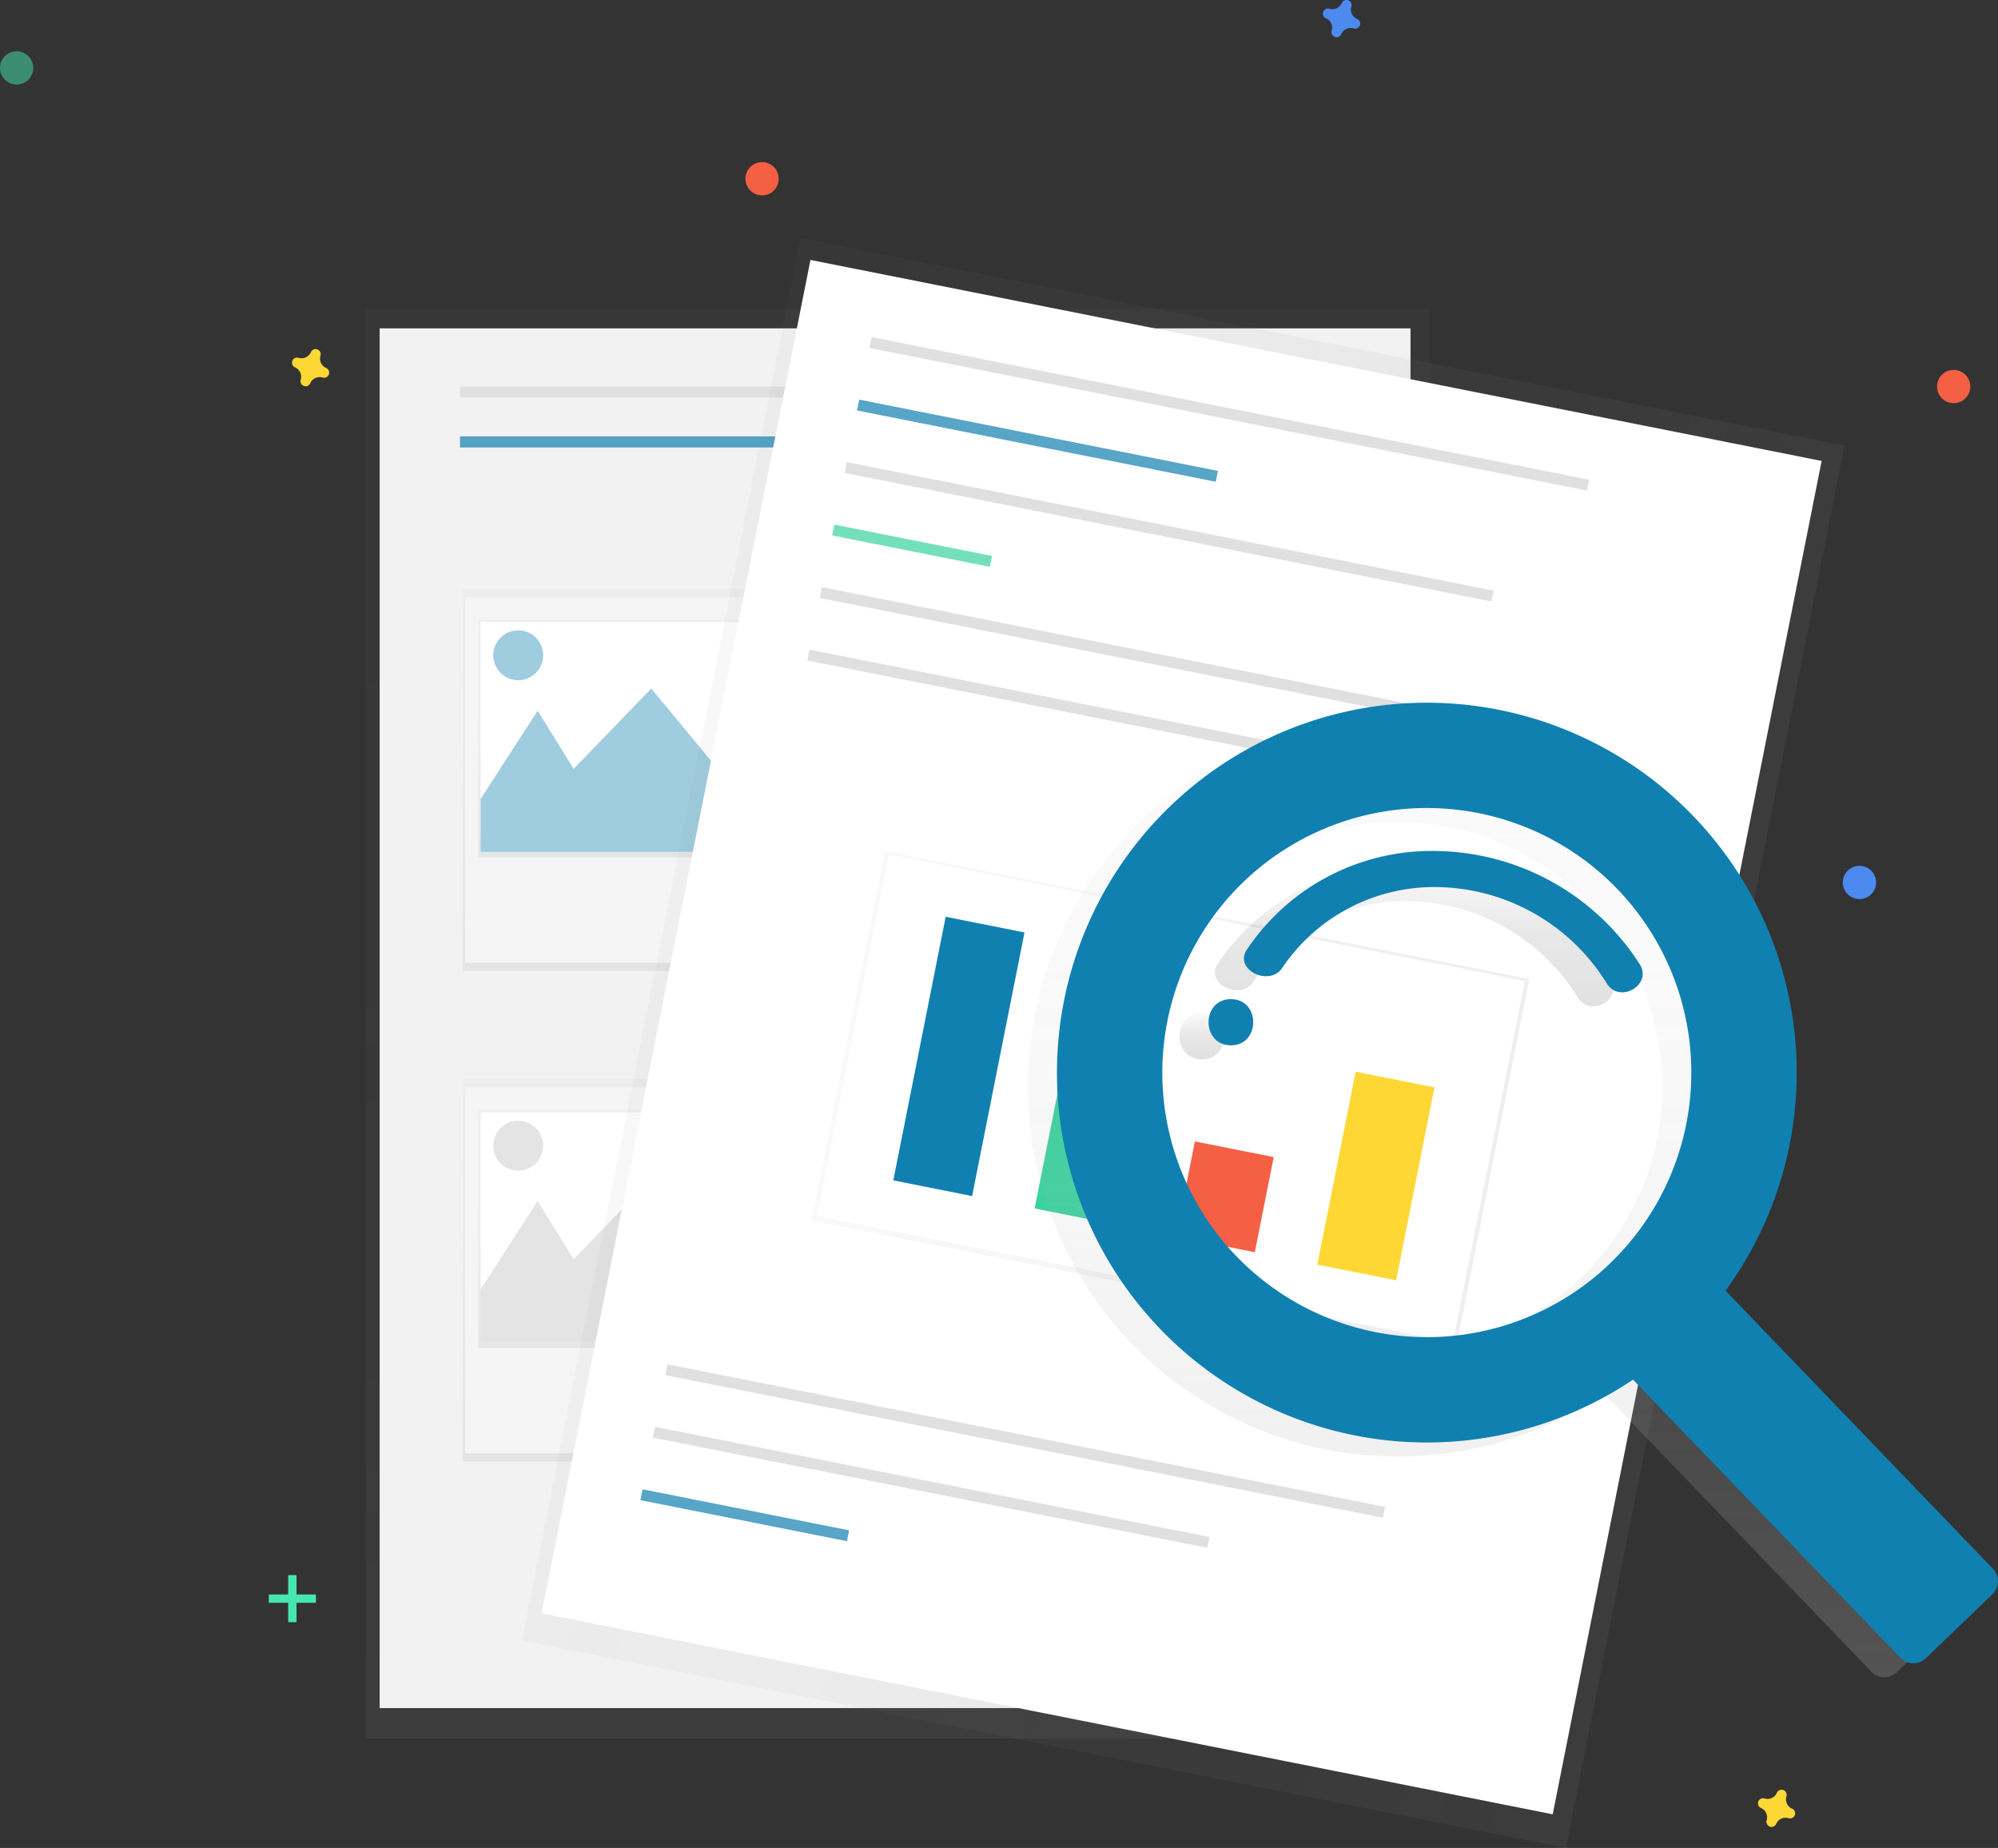 <svg id="image" xmlns="http://www.w3.org/2000/svg" xmlns:xlink="http://www.w3.org/1999/xlink" width="186" height="172.009" viewBox="0 0 186 172.009">
  <rect x="0" y="0" width="186" height="172.009" fill="#333333" stroke="none"/>
  <defs>
    <linearGradient id="linear-gradient" x1="0.5" y1="1" x2="0.5" gradientUnits="objectBoundingBox">
      <stop offset="0" stop-color="gray" stop-opacity="0.251"/>
      <stop offset="0.54" stop-color="gray" stop-opacity="0.122"/>
      <stop offset="1" stop-color="gray" stop-opacity="0.102"/>
    </linearGradient>
    <clipPath id="clip-path">
      <rect id="_Rectangle_" data-name="&lt;Rectangle&gt;" width="31.764" height="21.404" fill="#fff"/>
    </clipPath>
    <linearGradient id="linear-gradient-6" x1="0.518" y1="1.092" x2="0.518" y2="-0.251" xlink:href="#linear-gradient"/>
    <linearGradient id="linear-gradient-7" x1="0.6" y1="0.66" x2="0.6" y2="0.086" xlink:href="#linear-gradient"/>
    <linearGradient id="linear-gradient-8" x1="0.5" y1="1" x2="0.5" gradientUnits="objectBoundingBox">
      <stop offset="0" stop-color="#b3b3b3" stop-opacity="0.251"/>
      <stop offset="0.54" stop-color="#b3b3b3" stop-opacity="0.102"/>
      <stop offset="1" stop-color="#b3b3b3" stop-opacity="0.051"/>
    </linearGradient>
    <linearGradient id="linear-gradient-9" x1="0.5" y1="0.999" x2="0.5" gradientUnits="objectBoundingBox">
      <stop offset="0" stop-opacity="0.122"/>
      <stop offset="0.55" stop-opacity="0.09"/>
      <stop offset="1" stop-opacity="0.02"/>
    </linearGradient>
    <linearGradient id="linear-gradient-10" x1="0.5" y1="1" x2="0.5" y2="0" xlink:href="#linear-gradient-9"/>
  </defs>
  <g id="Grupo_771" data-name="Grupo 771" transform="translate(34.052 28.757)" opacity="0.5">
    <rect id="Retângulo_960" data-name="Retângulo 960" width="99.062" height="133.068" fill="url(#linear-gradient)"/>
  </g>
  <rect id="Retângulo_961" data-name="Retângulo 961" width="95.967" height="128.426" transform="translate(35.342 30.563)" fill="#f2f2f2"/>
  <rect id="Retângulo_962" class="svg-fill-primary_light" data-name="Retângulo 962" width="33.021" height="1.031" transform="translate(42.824 35.978)" fill="#e0e0e0"/>
  <rect id="Retângulo_963" class="svg-fill-primary_light" data-name="Retângulo 963" width="33.021" height="1.031" transform="translate(42.824 40.62)" fill="#1080b0" opacity="0.7"/>
  <rect id="Retângulo_964" data-name="Retângulo 964" width="33.021" height="1.031" transform="translate(80.747 35.978)" fill="#e0e0e0"/>
  <rect id="Retângulo_965" data-name="Retângulo 965" width="33.021" height="1.031" transform="translate(85.905 65.378)" fill="#e0e0e0"/>
  <rect id="Retângulo_966" data-name="Retângulo 966" width="33.021" height="1.031" transform="translate(86.68 68.214)" fill="#e0e0e0"/>
  <rect id="Retângulo_967" data-name="Retângulo 967" width="33.021" height="1.031" transform="translate(88.229 71.051)" fill="#e0e0e0"/>
  <rect id="Retângulo_968" data-name="Retângulo 968" width="33.021" height="1.031" transform="translate(85.905 111.022)" fill="#e0e0e0"/>
  <rect id="Retângulo_969" data-name="Retângulo 969" width="33.021" height="1.031" transform="translate(86.68 113.86)" fill="#e0e0e0"/>
  <rect id="Retângulo_970" data-name="Retângulo 970" width="33.021" height="1.031" transform="translate(88.229 116.695)" fill="#e0e0e0"/>
  <g id="Grupo_772" data-name="Grupo 772" transform="translate(43.083 54.803)" opacity="0.5">
    <rect id="Retângulo_971" data-name="Retângulo 971" width="35.084" height="35.588" fill="url(#linear-gradient)"/>
  </g>
  <rect id="Retângulo_972" data-name="Retângulo 972" width="34.532" height="34.04" transform="translate(43.304 55.578)" fill="#f5f5f5"/>
  <g id="Grupo_773" data-name="Grupo 773" transform="translate(44.521 57.641)" opacity="0.5">
    <rect id="Retângulo_973" data-name="Retângulo 973" width="32.208" height="22.177" fill="url(#linear-gradient)"/>
  </g>
  <rect id="_Rectangle_3" data-name="&lt;Rectangle&gt;" width="31.764" height="21.404" transform="translate(44.742 57.899)" fill="#fff"/>
  <g id="shape" transform="translate(44.742 57.899)" clip-path="url(#clip-path)">
    <path id="Caminho_4497" class="svg-fill-primary_light" data-name="Caminho 4497" d="M186.712,291.912l8-12.379,3.353,5.415,7.224-7.477,6.192,7.477L216.9,273.86l13.93,22.177-45.146-1.548Z" transform="translate(-189.404 -271.281)" fill="#1080b0" opacity="0.4"/>
    <ellipse class="svg-fill-primary_light" id="Elipse_12" data-name="Elipse 12" cx="2.322" cy="2.321" rx="2.322" ry="2.321" transform="translate(1.177 0.773)" fill="#1080b0" opacity="0.4"/>
  </g>
  <g id="shape-2" data-name="shape" transform="translate(43.083 100.449)" opacity="0.5">
    <rect id="Retângulo_974" data-name="Retângulo 974" width="35.084" height="35.588" fill="url(#linear-gradient)"/>
  </g>
  <rect id="Retângulo_975" data-name="Retângulo 975" width="34.532" height="34.04" transform="translate(43.304 101.222)" fill="#f5f5f5"/>
  <g id="shape-3" data-name="shape" transform="translate(44.521 103.287)" opacity="0.5">
    <rect id="Retângulo_976" data-name="Retângulo 976" width="32.208" height="22.177" fill="url(#linear-gradient)"/>
  </g>
  <rect id="_Rectangle_4" data-name="&lt;Rectangle&gt;" width="31.764" height="21.404" transform="translate(44.742 103.543)" fill="#fff"/>
  <g id="shape-4" data-name="shape" transform="translate(44.742 103.543)" clip-path="url(#clip-path)">
    <path id="Caminho_4498" data-name="Caminho 4498" d="M186.712,498.612l8-12.379,3.353,5.417,7.224-7.479,6.192,7.479,5.417-11.09,13.93,22.177-45.146-1.546Z" transform="translate(-189.404 -477.981)" fill="#bdbdbd" opacity="0.4"/>
    <ellipse id="Elipse_13" data-name="Elipse 13" cx="2.322" cy="2.321" rx="2.322" ry="2.321" transform="translate(1.177 0.775)" fill="#bdbdbd" opacity="0.4"/>
  </g>
  <g id="shape-5" data-name="shape" transform="translate(48.596 22.182)" opacity="0.5">
    <rect id="Retângulo_977" data-name="Retângulo 977" width="133.077" height="99.07" transform="translate(0 130.516) rotate(-78.76)" fill="url(#linear-gradient-6)"/>
  </g>
  <rect id="Retângulo_978" data-name="Retângulo 978" width="128.435" height="95.975" transform="translate(50.413 150.168) rotate(-78.76)" fill="#fff"/>
  <rect id="Retângulo_979" data-name="Retângulo 979" width="68.106" height="1.027" transform="translate(81.142 31.378) rotate(11.24)" fill="#e0e0e0"/>
  <rect id="Retângulo_980" data-name="Retângulo 980" width="68.106" height="1.027" transform="translate(62.135 126.99) rotate(11.24)" fill="#e0e0e0"/>
  <rect id="Retângulo_981" data-name="Retângulo 981" width="52.627" height="1.028" transform="translate(60.976 132.805) rotate(11.24)" fill="#e0e0e0"/>
  <rect id="Retângulo_982" class="svg-fill-primary_light" data-name="Retângulo 982" width="19.605" height="1.03" transform="translate(59.82 138.625) rotate(11.24)" fill="#1080b0" opacity="0.7"/>
  <rect id="Retângulo_983" class="svg-fill-primary_light" data-name="Retângulo 983" width="34.052" height="1.029" transform="translate(79.983 37.196) rotate(11.24)" fill="#1080b0" opacity="0.7"/>
  <rect id="Retângulo_984" data-name="Retângulo 984" width="61.397" height="1.027" transform="translate(78.83 43.013) rotate(11.24)" fill="#e0e0e0"/>
  <rect id="Retângulo_985" data-name="Retângulo 985" width="14.961" height="1.03" transform="translate(77.672 48.832) rotate(11.24)" fill="#3ad29f" opacity="0.7"/>
  <rect id="Retângulo_986" data-name="Retângulo 986" width="68.106" height="1.027" transform="translate(76.516 54.65) rotate(11.24)" fill="#e0e0e0"/>
  <g id="Grupo_779" data-name="Grupo 779" transform="translate(75.564 79.223)" opacity="0.5">
    <rect id="Retângulo_987" data-name="Retângulo 987" width="35.076" height="61.141" transform="translate(0 34.398) rotate(-78.76)" fill="url(#linear-gradient-7)"/>
  </g>
  <rect id="Retângulo_988" data-name="Retângulo 988" width="60.363" height="34.294" transform="translate(82.742 79.551) rotate(11.24)" fill="#fff"/>
  <rect id="Retângulo_989" data-name="Retângulo 989" width="68.106" height="1.027" transform="translate(75.36 60.469) rotate(11.24)" fill="#e0e0e0"/>
  <rect id="Retângulo_990" class="svg-fill-primary" data-name="Retângulo 990" width="7.48" height="25.015" transform="translate(88.037 85.335) rotate(11.24)" fill="#1080b0"/>
  <rect id="Retângulo_991" data-name="Retângulo 991" width="7.481" height="16.762" transform="translate(99.585 96.044) rotate(11.24)" fill="#3ad29f"/>
  <rect id="Retângulo_992" data-name="Retângulo 992" width="7.481" height="9.025" transform="translate(111.236 106.246) rotate(11.24)" fill="#f55f44"/>
  <rect id="Retângulo_993" data-name="Retângulo 993" width="7.481" height="18.31" transform="translate(126.204 99.754) rotate(11.24)" fill="#fdd835"/>
  <path id="Caminho_4499" data-name="Caminho 4499" d="M671.629,373.27A34.429,34.429,0,1,0,666,425.7l24.894,25.883a1.677,1.677,0,0,0,2.37.046l6.2-5.962a1.676,1.676,0,0,0,.046-2.369l-24.887-25.88A34.417,34.417,0,0,0,671.629,373.27Zm-7.754,41.614a24.626,24.626,0,1,1,.685-34.815,24.637,24.637,0,0,1-.685,34.815Z" transform="translate(-516.676 -295.976)" fill="url(#linear-gradient-8)"/>
  <path id="Caminho_4500" data-name="Caminho 4500" d="M678.157,487.6c-2.77,0-2.775,4.3,0,4.3S680.931,487.6,678.157,487.6Z" transform="translate(-566.272 -393.292)" fill="url(#linear-gradient-9)"/>
  <path id="Caminho_4501" data-name="Caminho 4501" d="M709.084,425.151a20.691,20.691,0,0,0-17.847,9.215c-1.177,1.842,2.165,3.469,3.336,1.636a17.065,17.065,0,0,1,14.8-7.486,18.857,18.857,0,0,1,15.386,8.945c1.175,1.937,4.257.177,3.093-1.749A22.937,22.937,0,0,0,709.084,425.151Z" transform="translate(-577.889 -344.629)" fill="url(#linear-gradient-10)"/>
  <path id="Caminho_4502" class="svg-fill-primary" data-name="Caminho 4502" d="M683.859,367.35a34.429,34.429,0,1,0-5.633,52.432l24.892,25.885a1.677,1.677,0,0,0,2.37.046l6.2-5.962a1.675,1.675,0,0,0,.046-2.369L686.843,411.5A34.417,34.417,0,0,0,683.859,367.35Zm-7.754,41.6a24.626,24.626,0,1,1,.685-34.815A24.637,24.637,0,0,1,676.105,408.946Z" transform="translate(-526.205 -291.363)" fill="#1080b0"/>
  <path id="Caminho_4503" class="svg-fill-primary" data-name="Caminho 4503" d="M690.387,481.67c-2.77,0-2.775,4.3,0,4.3S693.161,481.67,690.387,481.67Z" transform="translate(-575.8 -388.671)" fill="#1080b0"/>
  <path id="Caminho_4504" class="svg-fill-primary" data-name="Caminho 4504" d="M721.314,419.231a20.691,20.691,0,0,0-17.847,9.215c-1.177,1.842,2.165,3.469,3.336,1.636a17.065,17.065,0,0,1,14.8-7.486,18.857,18.857,0,0,1,15.386,8.945c1.175,1.937,4.257.177,3.093-1.749A22.857,22.857,0,0,0,721.314,419.231Z" transform="translate(-587.418 -340.016)" fill="#1080b0"/>
  <rect id="Retângulo_994" data-name="Retângulo 994" width="0.773" height="4.383" transform="translate(26.829 146.61)" fill="#47e6b1"/>
  <rect id="Retângulo_995" data-name="Retângulo 995" width="0.773" height="4.385" transform="translate(29.409 148.414) rotate(90)" fill="#47e6b1"/>
  <path id="Caminho_4505" data-name="Caminho 4505" d="M739.663,62.282a.947.947,0,0,1-.528-1.146.454.454,0,0,0,.02-.106h0a.475.475,0,0,0-.855-.316h0a.45.45,0,0,0-.053.093.948.948,0,0,1-1.147.528.455.455,0,0,0-.106-.02h0a.475.475,0,0,0-.311.859h0a.455.455,0,0,0,.093.053.947.947,0,0,1,.528,1.146.454.454,0,0,0-.02.106h0a.475.475,0,0,0,.862.311h0a.456.456,0,0,0,.053-.093.948.948,0,0,1,1.146-.528.454.454,0,0,0,.106.02h0a.475.475,0,0,0,.316-.855h0A.455.455,0,0,0,739.663,62.282Z" transform="translate(-613.335 -60.523)" fill="#4d8af0"/>
  <path id="Caminho_4506" data-name="Caminho 4506" d="M305.239,209.432a.947.947,0,0,1-.528-1.146.455.455,0,0,0,.02-.106h0a.475.475,0,0,0-.855-.316h0a.453.453,0,0,0-.053.093.948.948,0,0,1-1.147.528.452.452,0,0,0-.106-.02h0a.475.475,0,0,0-.316.855h0a.455.455,0,0,0,.093.053.947.947,0,0,1,.528,1.146.456.456,0,0,0-.02.106h0a.475.475,0,0,0,.855.316h0a.456.456,0,0,0,.053-.093.948.948,0,0,1,1.146-.528.458.458,0,0,0,.106.02h0a.475.475,0,0,0,.316-.855h0A.454.454,0,0,0,305.239,209.432Z" transform="translate(-274.878 -175.179)" fill="#fdd835"/>
  <path id="Caminho_4507" data-name="Caminho 4507" d="M923.019,816.692a.947.947,0,0,1-.528-1.146.455.455,0,0,0,.02-.106h0a.475.475,0,0,0-.855-.316h0a.449.449,0,0,0-.053.093.948.948,0,0,1-1.147.528.454.454,0,0,0-.106-.02h0a.475.475,0,0,0-.316.855h0a.457.457,0,0,0,.093.053.947.947,0,0,1,.528,1.146.456.456,0,0,0-.02.106h0a.475.475,0,0,0,.855.316h0a.45.45,0,0,0,.053-.093.948.948,0,0,1,1.147-.528.445.445,0,0,0,.106.02h0a.475.475,0,0,0,.316-.855h0A.46.46,0,0,0,923.019,816.692Z" transform="translate(-756.189 -648.342)" fill="#fdd835"/>
  <ellipse id="shape-6" data-name="shape" cx="1.549" cy="1.548" rx="1.549" ry="1.548" transform="translate(69.395 15.09)" fill="#f55f44"/>
  <ellipse id="shape-7" data-name="shape" cx="1.549" cy="1.548" rx="1.549" ry="1.548" transform="translate(180.323 34.43)" fill="#f55f44"/>
  <ellipse id="shape-8" data-name="shape" cx="1.549" cy="1.548" rx="1.549" ry="1.548" transform="translate(171.553 80.591)" fill="#4d8af0"/>
  <ellipse id="shape-9" data-name="shape" cx="1.549" cy="1.548" rx="1.549" ry="1.548" transform="translate(0 4.773)" fill="#47e6b1" opacity="0.5"/>
</svg>
